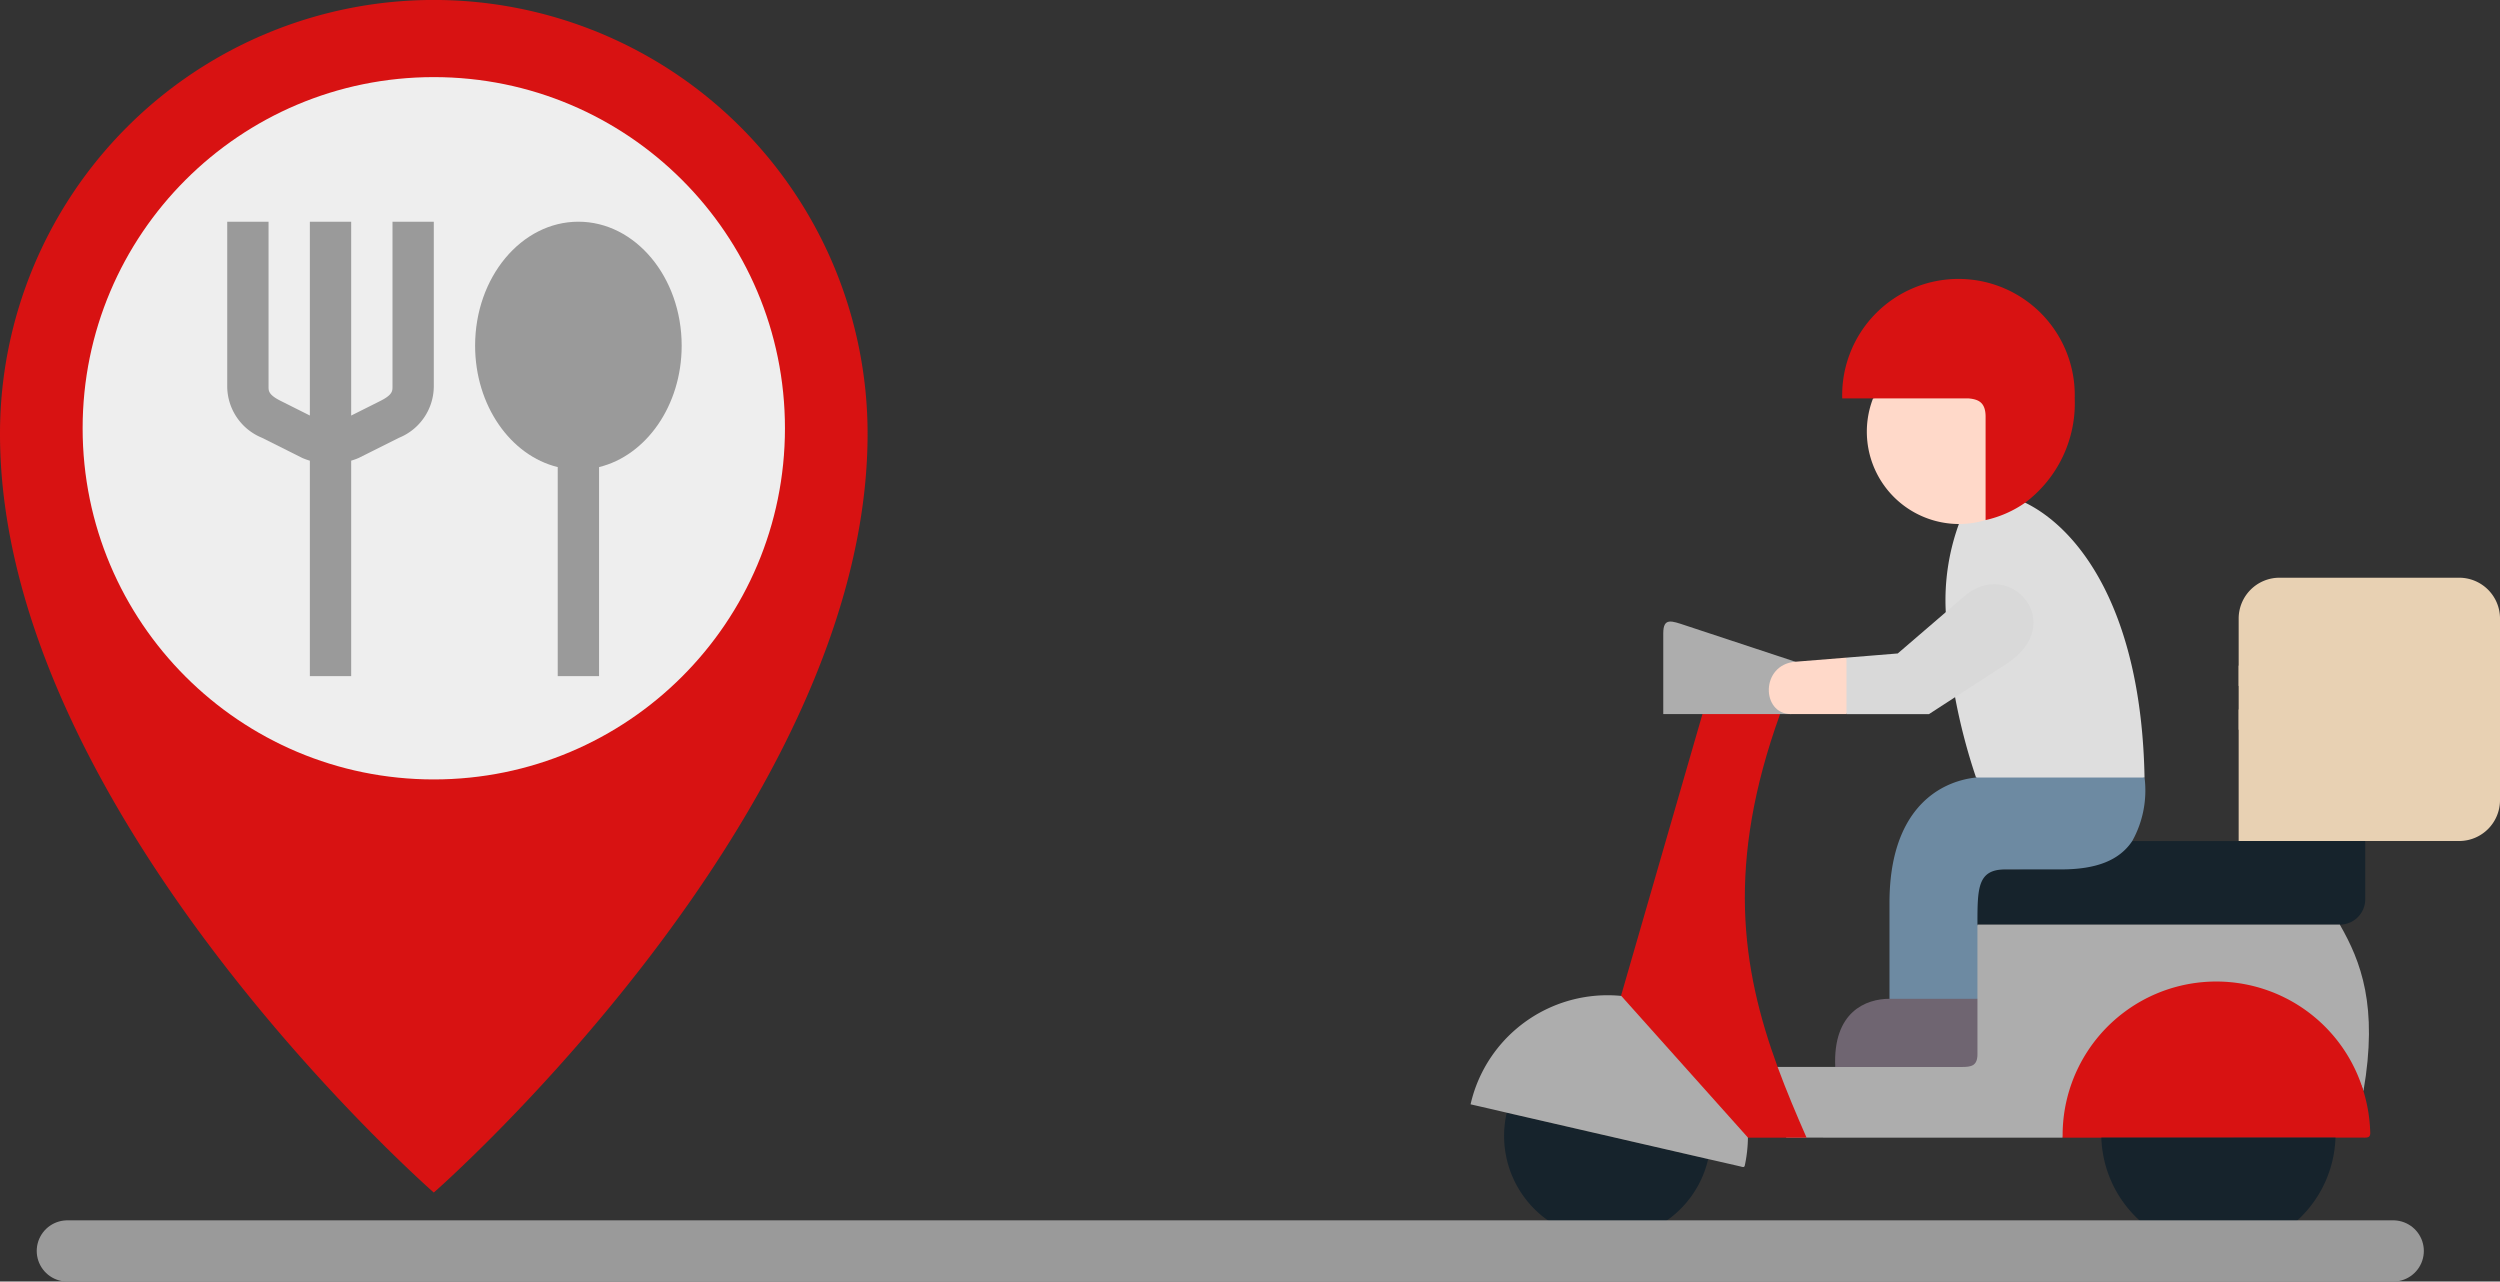 <svg xmlns="http://www.w3.org/2000/svg" width="204.222" height="104.688" viewBox="0 0 204.222 104.688">
  <rect x="0" y="0" width="204.222" height="104.688" fill="#333333" stroke="none"/>
  <g id="Group_50" data-name="Group 50" transform="translate(-116 -201.91)">
    <g id="delivery-man" transform="translate(236.129 224.742)">
      <path id="Path_45" data-name="Path 45" d="M382.021,228.265h21.348v7.416a3.338,3.338,0,0,1-3.329,3.331h-7.679l-4.58,2.314-5.76-2.314V228.265Z" transform="translate(-319.276 -193.143)" fill="#e8d1b3" fill-rule="evenodd"/>
      <path id="Path_46" data-name="Path 46" d="M385.351,162.742h14.691a3.338,3.338,0,0,1,3.329,3.331v5.511H382.022v-5.511A3.338,3.338,0,0,1,385.351,162.742Z" transform="translate(-319.277 -138.381)" fill="#e8d1b3" fill-rule="evenodd"/>
      <path id="Path_47" data-name="Path 47" d="M382.022,206.463H403.37V211.7H382.022Z" transform="translate(-319.277 -174.921)" fill="#e8d1b3" fill-rule="evenodd"/>
      <path id="Path_51" data-name="Path 51" d="M252.777,293.7h10.341v4.757a2.079,2.079,0,0,1-2.072,2.074H227.377c0-2.99,0-4.512,2.288-4.512l4.556,0c2.868,0,4.748-.739,5.8-2.314h12.757Z" transform="translate(-190.032 -247.83)" fill="#16232c" fill-rule="evenodd"/>
      <path id="Path_52" data-name="Path 52" d="M160.6,335.289h29.607c1.736,3.024,3.132,6.658,1.928,13.608-2.014-6.855-22.475-4.118-24.576,3.792H144.988c-.854-1.934-1.66-3.845-2.365-5.774h6.365C161.861,342.057,157.722,344.222,160.6,335.289Z" transform="translate(-119.198 -282.589)" fill="#adadad" fill-rule="evenodd"/>
      <path id="Path_53" data-name="Path 53" d="M237.09,132.918a48.327,48.327,0,0,0,1.712,6.562l6.508,2.55,7.257-2.55c-.254-13.733-5.386-20.319-9.751-22.45a10.6,10.6,0,0,0-3.185-1.649s-2.12,3.391-2.23,3.391a18.217,18.217,0,0,0-1.07,7.2Z" transform="translate(-197.511 -98.799)" fill="#dedede" fill-rule="evenodd"/>
      <path id="Path_54" data-name="Path 54" d="M229.192,262.108H215.427c-3.17.346-7.07,2.76-7.07,10.239v7.839l3.124,1.861,4.061-1.861v-6.058c0-2.99,0-4.512,2.288-4.512l4.556,0c2.868,0,4.748-.739,5.8-2.314A8.495,8.495,0,0,0,229.192,262.108Z" transform="translate(-174.136 -221.427)" fill="#6d8aa2" fill-rule="evenodd"/>
      <path id="Path_57" data-name="Path 57" d="M294.474,376.333a12.551,12.551,0,0,1,24.576-3.792,12.873,12.873,0,0,1,.552,3.389c.014.461-.3.4-.734.4Q306.673,376.333,294.474,376.333Z" transform="translate(-246.108 -306.232)" fill="#d81212" fill-rule="evenodd"/>
      <path id="Path_58" data-name="Path 58" d="M313.718,441.231h19.128a9.569,9.569,0,0,1-19.128,0Z" transform="translate(-262.192 -371.13)" fill="#16232c" fill-rule="evenodd"/>
      <path id="Path_59" data-name="Path 59" d="M16.884,428.81,33.34,432.6a8.443,8.443,0,1,1-16.456-3.787Z" transform="translate(-13.93 -360.749)" fill="#16232c" fill-rule="evenodd"/>
      <path id="Path_60" data-name="Path 60" d="M1.722,375.375a11.486,11.486,0,0,1,10.585-4.925c7.444,1.574,9.866,6.024,10.35,11.573a11.47,11.47,0,0,1-.254,2.271c-.048.211-.187.125-.417.072l-2.576-.59L2.954,379.988,1.722,379.7,0,379.306a11.4,11.4,0,0,1,1.722-3.931Z" transform="translate(0 -311.927)" fill="#adadad" fill-rule="evenodd"/>
      <path id="Path_61" data-name="Path 61" d="M74.845,246.761l6.648-23,2.993-1.339,3.348,1.339c-4.4,12.192-3.17,20.7-.2,28.825.71,1.93,1.516,3.84,2.365,5.774H85.215Z" transform="translate(-62.552 -188.258)" fill="#d81212" fill-rule="evenodd"/>
      <path id="Path_62" data-name="Path 62" d="M197.593,65.095l7.8-1.661c.791.072,3.055,1.973,3.055,3.163l-1.66,8.439a7.617,7.617,0,0,1-2.182.322,7.541,7.541,0,0,1-7.012-10.263Z" transform="translate(-164.715 -55.384)" fill="#ffd9c9" fill-rule="evenodd"/>
      <path id="Path_63" data-name="Path 63" d="M184.849,24.134a9.5,9.5,0,1,1,18.993,0,10.162,10.162,0,0,1-4.048,8.52,9.059,9.059,0,0,1-3.233,1.421V25.636c0-1.19-.6-1.43-1.4-1.5H184.849Z" transform="translate(-154.489 -14.423)" fill="#d81212" fill-rule="evenodd"/>
      <path id="Path_65" data-name="Path 65" d="M185.751,372.171h7.185V376.7c0,.97-.528,1.042-1.3,1.042H181.319C181.113,373.2,183.861,372.171,185.751,372.171Z" transform="translate(-151.529 -313.413)" fill="#6f6571" fill-rule="evenodd"/>
      <path id="Path_74" data-name="Path 74" d="M97.654,184.864l8.974,2.966c.441.394-.057,4.407-.355,4.277H95.841v-6.6C95.841,184.2,96.517,184.49,97.654,184.864Z" transform="translate(-80.1 -156.606)" fill="#adadad" fill-rule="evenodd"/>
      <path id="Path_75" data-name="Path 75" d="M154.676,207.1h-4.537c-2.437,0-2.509-4.042.355-4.277l4.182-.336,1.122,2.376Z" transform="translate(-123.965 -171.599)" fill="#ffd9c9" fill-rule="evenodd"/>
      <path id="Path_76" data-name="Path 76" d="M195.092,168.256l1.5-1.291c3.76-3.24,8.513,2.227,3.487,5.491l-4.23,2.746-2.13,1.382h-6.739v-4.613l4.187-.341Z" transform="translate(-156.271 -141.082)" fill="#d9d9d9" fill-rule="evenodd"/>
      <path id="Path_78" data-name="Path 78" d="M238.536,219.771Z" transform="translate(-198.957 -185.652)" fill="#cbc7cb" fill-rule="evenodd"/>
    </g>
    <line id="Line_124" data-name="Line 124" x1="190" transform="translate(121.5 304.098)" fill="none" stroke="#9a9a9a" stroke-linecap="round" stroke-width="5"/>
    <g id="Flat" transform="translate(105 198.643)">
      <path id="Path_7454" data-name="Path 7454" d="M81.872,38.7c0,30.991-35.436,61.985-35.436,61.985S11,69.695,11,38.7a35.436,35.436,0,1,1,70.872,0Z" transform="translate(0 0)" fill="#d81212"/>
      <circle id="Ellipse_433" data-name="Ellipse 433" cx="28.686" cy="28.686" r="28.686" transform="translate(17.75 9.566)" fill="#eee"/>
      <g id="Group_5535" data-name="Group 5535" transform="translate(29.562 21.378)">
        <path id="Path_7456" data-name="Path 7456" d="M35.5,27.5c0,.317,0,.645-.982,1.136l-2.393,1.2V14H28.75V29.832l-2.393-1.2c-.982-.491-.982-.818-.982-1.136V14H22V27.5a4.556,4.556,0,0,0,2.847,4.154L28.134,33.3a5.062,5.062,0,0,0,.616.221V51.124h3.375V33.519a5.062,5.062,0,0,0,.616-.221l3.285-1.644A4.556,4.556,0,0,0,38.874,27.5V14H35.5Z" transform="translate(-22 -14)" fill="#9a9a9a"/>
        <path id="Path_7457" data-name="Path 7457" d="M50.874,24.125c0-5.585-3.78-10.125-8.437-10.125S34,18.539,34,24.125c0,4.894,2.9,8.981,6.75,9.92V51.124h3.375V34.045C47.974,33.105,50.874,29.018,50.874,24.125Z" transform="translate(-13.751 -14)" fill="#9a9a9a"/>
      </g>
    </g>
  </g>
</svg>
